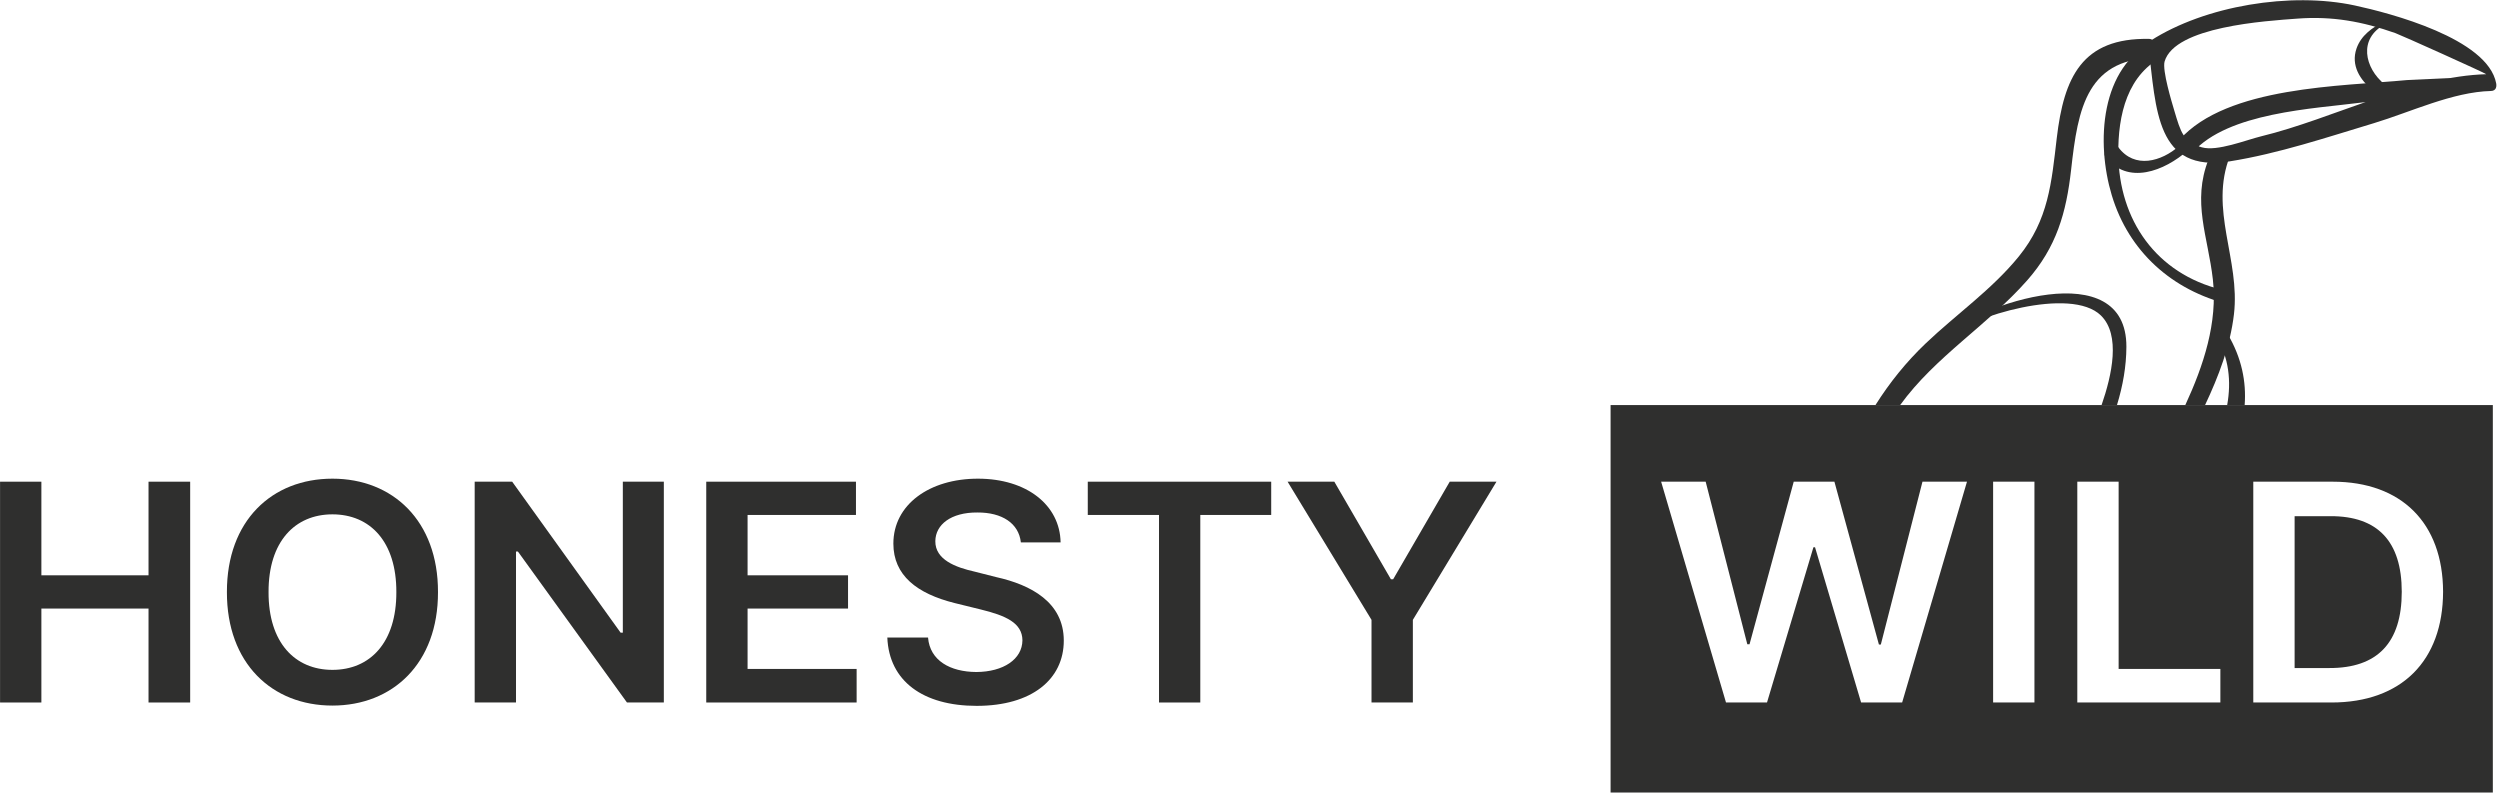 <?xml version="1.0" encoding="UTF-8" standalone="no"?>
<!DOCTYPE svg PUBLIC "-//W3C//DTD SVG 1.1//EN" "http://www.w3.org/Graphics/SVG/1.1/DTD/svg11.dtd">
<svg width="100%" height="100%" viewBox="0 0 393 125" version="1.1" xmlns="http://www.w3.org/2000/svg" xmlns:xlink="http://www.w3.org/1999/xlink" xml:space="preserve" xmlns:serif="http://www.serif.com/" style="fill-rule:evenodd;clip-rule:evenodd;stroke-linejoin:round;stroke-miterlimit:2;">
    <g transform="matrix(1,0,0,1,-147.89,-432.44)">
        <g transform="matrix(4.167,0,0,4.167,0,0)">
            <g transform="matrix(1,0,0,1,116.802,115.241)">
                <path d="M0,-9.94C-2.096,-8.966 -2.239,-6.072 -1.646,-4.102C-1.004,-1.962 0.64,-0.508 2.783,0.02C3.047,0.085 2.695,-0.487 2.498,-0.536C0.031,-1.144 -1.371,-3.159 -1.398,-5.64C-1.415,-7.114 -1.067,-8.705 0.388,-9.381C0.617,-9.488 0.185,-10.025 0,-9.94" style="fill:rgb(47,47,46);fill-rule:nonzero;"/>
            </g>
            <g transform="matrix(1,0,0,1,118.206,104.242)">
                <path d="M0,5.286C1.341,3.778 4.537,3.64 6.396,3.402C8.008,3.195 9.632,3.046 11.255,2.968C11.423,2.96 11.483,2.837 11.453,2.678C11.133,0.985 7.442,0.027 6.121,-0.258C3.71,-0.779 0.476,-0.252 -1.587,1.072C-1.639,1.105 -1.674,1.193 -1.667,1.253C-1.375,3.697 -1.38,6.065 1.404,5.622C3.246,5.328 5.06,4.717 6.842,4.181C8.21,3.769 9.811,3.002 11.255,2.968C11.645,2.959 11.409,2.327 11.108,2.334C8.317,2.4 5.29,4.022 2.585,4.678C2.021,4.815 0.924,5.259 0.348,5.093C-0.347,4.894 -0.445,4.531 -0.692,3.701C-0.777,3.415 -1.153,2.185 -1.055,1.851C-0.662,0.538 2.742,0.327 3.961,0.237C5.27,0.14 6.403,0.344 7.652,0.785C7.844,0.852 11.085,2.309 11.078,2.335C11.048,2.453 8.248,2.541 8.09,2.556C5.623,2.791 1.304,2.786 -0.49,4.805C-0.69,5.03 -0.235,5.552 0,5.286" style="fill:rgb(47,47,46);fill-rule:nonzero;"/>
            </g>
            <g transform="matrix(1,0,0,1,125.43,107.137)">
                <path d="M0,-2.549C-0.446,-2.32 -0.869,-2.024 -1.04,-1.529C-1.259,-0.893 -0.909,-0.342 -0.42,0.053C-0.32,0.134 0.041,-0.161 0.025,-0.174C-0.735,-0.788 -0.992,-1.914 0.05,-2.45C0.303,-2.581 0.26,-2.683 0,-2.549" style="fill:rgb(47,47,46);fill-rule:nonzero;"/>
            </g>
            <g transform="matrix(0.139,0.99,0.99,-0.139,116.582,108.285)">
                <path d="M1.144,-1.849C2.37,-1.178 1.993,0.306 1.363,1.258C1.141,1.593 0.981,1.216 1.144,0.968C1.635,0.226 1.782,-0.817 0.872,-1.313C0.668,-1.425 0.94,-1.96 1.144,-1.849" style="fill:rgb(47,47,46);fill-rule:nonzero;"/>
            </g>
            <g transform="matrix(1,0,0,1,35.493,130.279)">
                <path d="M0,-8.33L1.559,-8.33L1.559,-4.798L5.601,-4.798L5.601,-8.33L7.172,-8.33L7.172,0L5.601,0L5.601,-3.544L1.559,-3.544L1.559,0L0,0L0,-8.33Z" style="fill:rgb(47,47,46);fill-rule:nonzero;"/>
            </g>
            <g transform="matrix(1,0,0,1,48.032,123.182)">
                <path d="M0,5.866C1.421,5.866 2.417,4.837 2.411,2.932C2.417,1.028 1.421,-0.001 0,-0.001C-1.415,-0.001 -2.417,1.028 -2.41,2.932C-2.417,4.837 -1.415,5.866 0,5.866M0,7.213C-2.284,7.213 -3.987,5.619 -3.981,2.932C-3.987,0.24 -2.284,-1.347 0,-1.347C2.272,-1.347 3.988,0.24 3.982,2.932C3.988,5.625 2.272,7.213 0,7.213" style="fill:rgb(47,47,46);fill-rule:nonzero;"/>
            </g>
            <g transform="matrix(1,0,0,1,60.534,121.949)">
                <path d="M0,8.33L-1.391,8.33L-5.505,2.635L-5.577,2.635L-5.577,8.33L-7.136,8.33L-7.136,0L-5.721,0L-1.631,5.695L-1.547,5.695L-1.547,0L0,0L0,8.33Z" style="fill:rgb(47,47,46);fill-rule:nonzero;"/>
            </g>
            <g transform="matrix(1,0,0,1,62.134,130.279)">
                <path d="M0,-8.33L5.648,-8.33L5.648,-7.075L1.559,-7.075L1.559,-4.798L5.349,-4.798L5.349,-3.544L1.559,-3.544L1.559,-1.266L5.673,-1.266L5.673,0L0,0L0,-8.33Z" style="fill:rgb(47,47,46);fill-rule:nonzero;"/>
            </g>
            <g transform="matrix(1,0,0,1,72.359,129.13)">
                <path d="M0,-6.019C-0.989,-6.025 -1.577,-5.564 -1.583,-4.937C-1.589,-4.236 -0.815,-3.948 -0.096,-3.787L0.72,-3.58C2.015,-3.292 3.263,-2.636 3.263,-1.187C3.263,0.275 2.057,1.276 -0.023,1.276C-2.045,1.276 -3.328,0.343 -3.394,-1.301L-1.858,-1.301C-1.787,-0.433 -1.025,-0.007 -0.036,-0.001C0.989,-0.007 1.697,-0.485 1.703,-1.198C1.697,-1.854 1.073,-2.13 0.132,-2.36L-0.852,-2.602C-2.278,-2.958 -3.166,-3.649 -3.166,-4.845C-3.166,-6.318 -1.805,-7.295 0.024,-7.295C1.865,-7.295 3.118,-6.3 3.143,-4.891L1.644,-4.891C1.565,-5.61 0.936,-6.025 0,-6.019" style="fill:rgb(47,47,46);fill-rule:nonzero;"/>
            </g>
            <g transform="matrix(1,0,0,1,76.527,130.279)">
                <path d="M0,-8.33L6.92,-8.33L6.92,-7.075L4.245,-7.075L4.245,0L2.687,0L2.687,-7.075L0,-7.075L0,-8.33Z" style="fill:rgb(47,47,46);fill-rule:nonzero;"/>
            </g>
            <g transform="matrix(1,0,0,1,85.828,130.279)">
                <path d="M0,-8.33L2.135,-4.648L2.219,-4.648L4.354,-8.33L6.117,-8.33L2.963,-3.118L2.963,0L1.403,0L1.403,-3.118L-1.763,-8.33L0,-8.33Z" style="fill:rgb(47,47,46);fill-rule:nonzero;"/>
            </g>
            <g transform="matrix(1,0,0,1,123.41,128.979)">
                <path d="M0,-5.729L-1.355,-5.729L-1.355,0L-0.048,0C1.77,0.006 2.687,-0.955 2.687,-2.876C2.687,-4.786 1.77,-5.735 0,-5.729" style="fill:rgb(47,47,46);fill-rule:nonzero;"/>
            </g>
            <g transform="matrix(1,0,0,1,123.446,122.455)">
                <path d="M0,7.824L-2.95,7.824L-2.95,-0.506L0.048,-0.506C2.639,-0.506 4.204,1.053 4.21,3.647C4.204,6.254 2.639,7.824 0,7.824M-4.192,7.824L-9.589,7.824L-9.589,-0.506L-8.03,-0.506L-8.03,6.558L-4.192,6.558L-4.192,7.824ZM-11.206,7.824L-12.765,7.824L-12.765,-0.506L-11.206,-0.506L-11.206,7.824ZM-16.197,7.824L-17.745,7.824L-19.483,1.968L-19.544,1.968L-21.295,7.824L-22.842,7.824L-25.289,-0.506L-23.609,-0.506L-22.038,5.627L-21.954,5.627L-20.287,-0.506L-18.752,-0.506L-17.073,5.638L-17.001,5.638L-15.43,-0.506L-13.751,-0.506L-16.197,7.824ZM-27.196,11.22L6.087,11.22L6.087,-3.396L-27.196,-3.396L-27.196,11.22Z" style="fill:rgb(47,47,46);fill-rule:nonzero;"/>
            </g>
            <g transform="matrix(0.24,0,0,0.24,0,0)">
                <path d="M442.674,496.079L446.556,496.079C452.062,488.47 460.321,483.503 466.51,476.494C471.127,471.269 472.673,465.856 473.431,459.094C474.514,449.398 475.843,441.231 487.506,441.465C488.556,441.49 486.902,438.544 485.727,438.519C475.123,438.306 472.302,444.581 471.177,454.09C470.352,461.119 469.889,466.952 465.218,472.706C461.006,477.898 455.385,481.802 450.577,486.381C447.486,489.323 444.885,492.58 442.674,496.079ZM497.961,496.079L500.711,496.079C500.986,492.398 500.236,488.674 498.097,485.015C497.277,483.61 495.048,483.202 496.26,485.273C498.221,488.629 498.639,492.313 497.961,496.079Z" style="fill:rgb(47,47,46);fill-rule:nonzero;"/>
            </g>
            <g transform="matrix(0.24,0,0,0.24,0,0)">
                <path d="M478.219,496.079L480.638,496.079C481.569,493.04 482.109,489.978 482.12,486.925C482.174,472.409 459.333,479.892 452.316,485.8C450.924,486.975 453.378,485.838 453.841,485.446C457.762,482.142 473.391,477.375 478.112,481.992C481.251,485.064 479.852,491.354 478.219,496.079Z" style="fill:rgb(47,47,46);fill-rule:nonzero;"/>
            </g>
            <g transform="matrix(0.24,0,0,0.24,0,0)">
                <path d="M491.379,496.079L494.485,496.079C496.623,491.545 498.438,486.787 499.027,481.807C500.04,473.198 495.073,465.361 498.406,456.898C498.66,456.253 495.385,456.578 495.027,457.482C492.402,464.144 494.948,469.594 495.71,476.303C496.488,483.14 494.244,489.873 491.379,496.079Z" style="fill:rgb(47,47,46);fill-rule:nonzero;"/>
            </g>
        </g>
    </g>
</svg>

